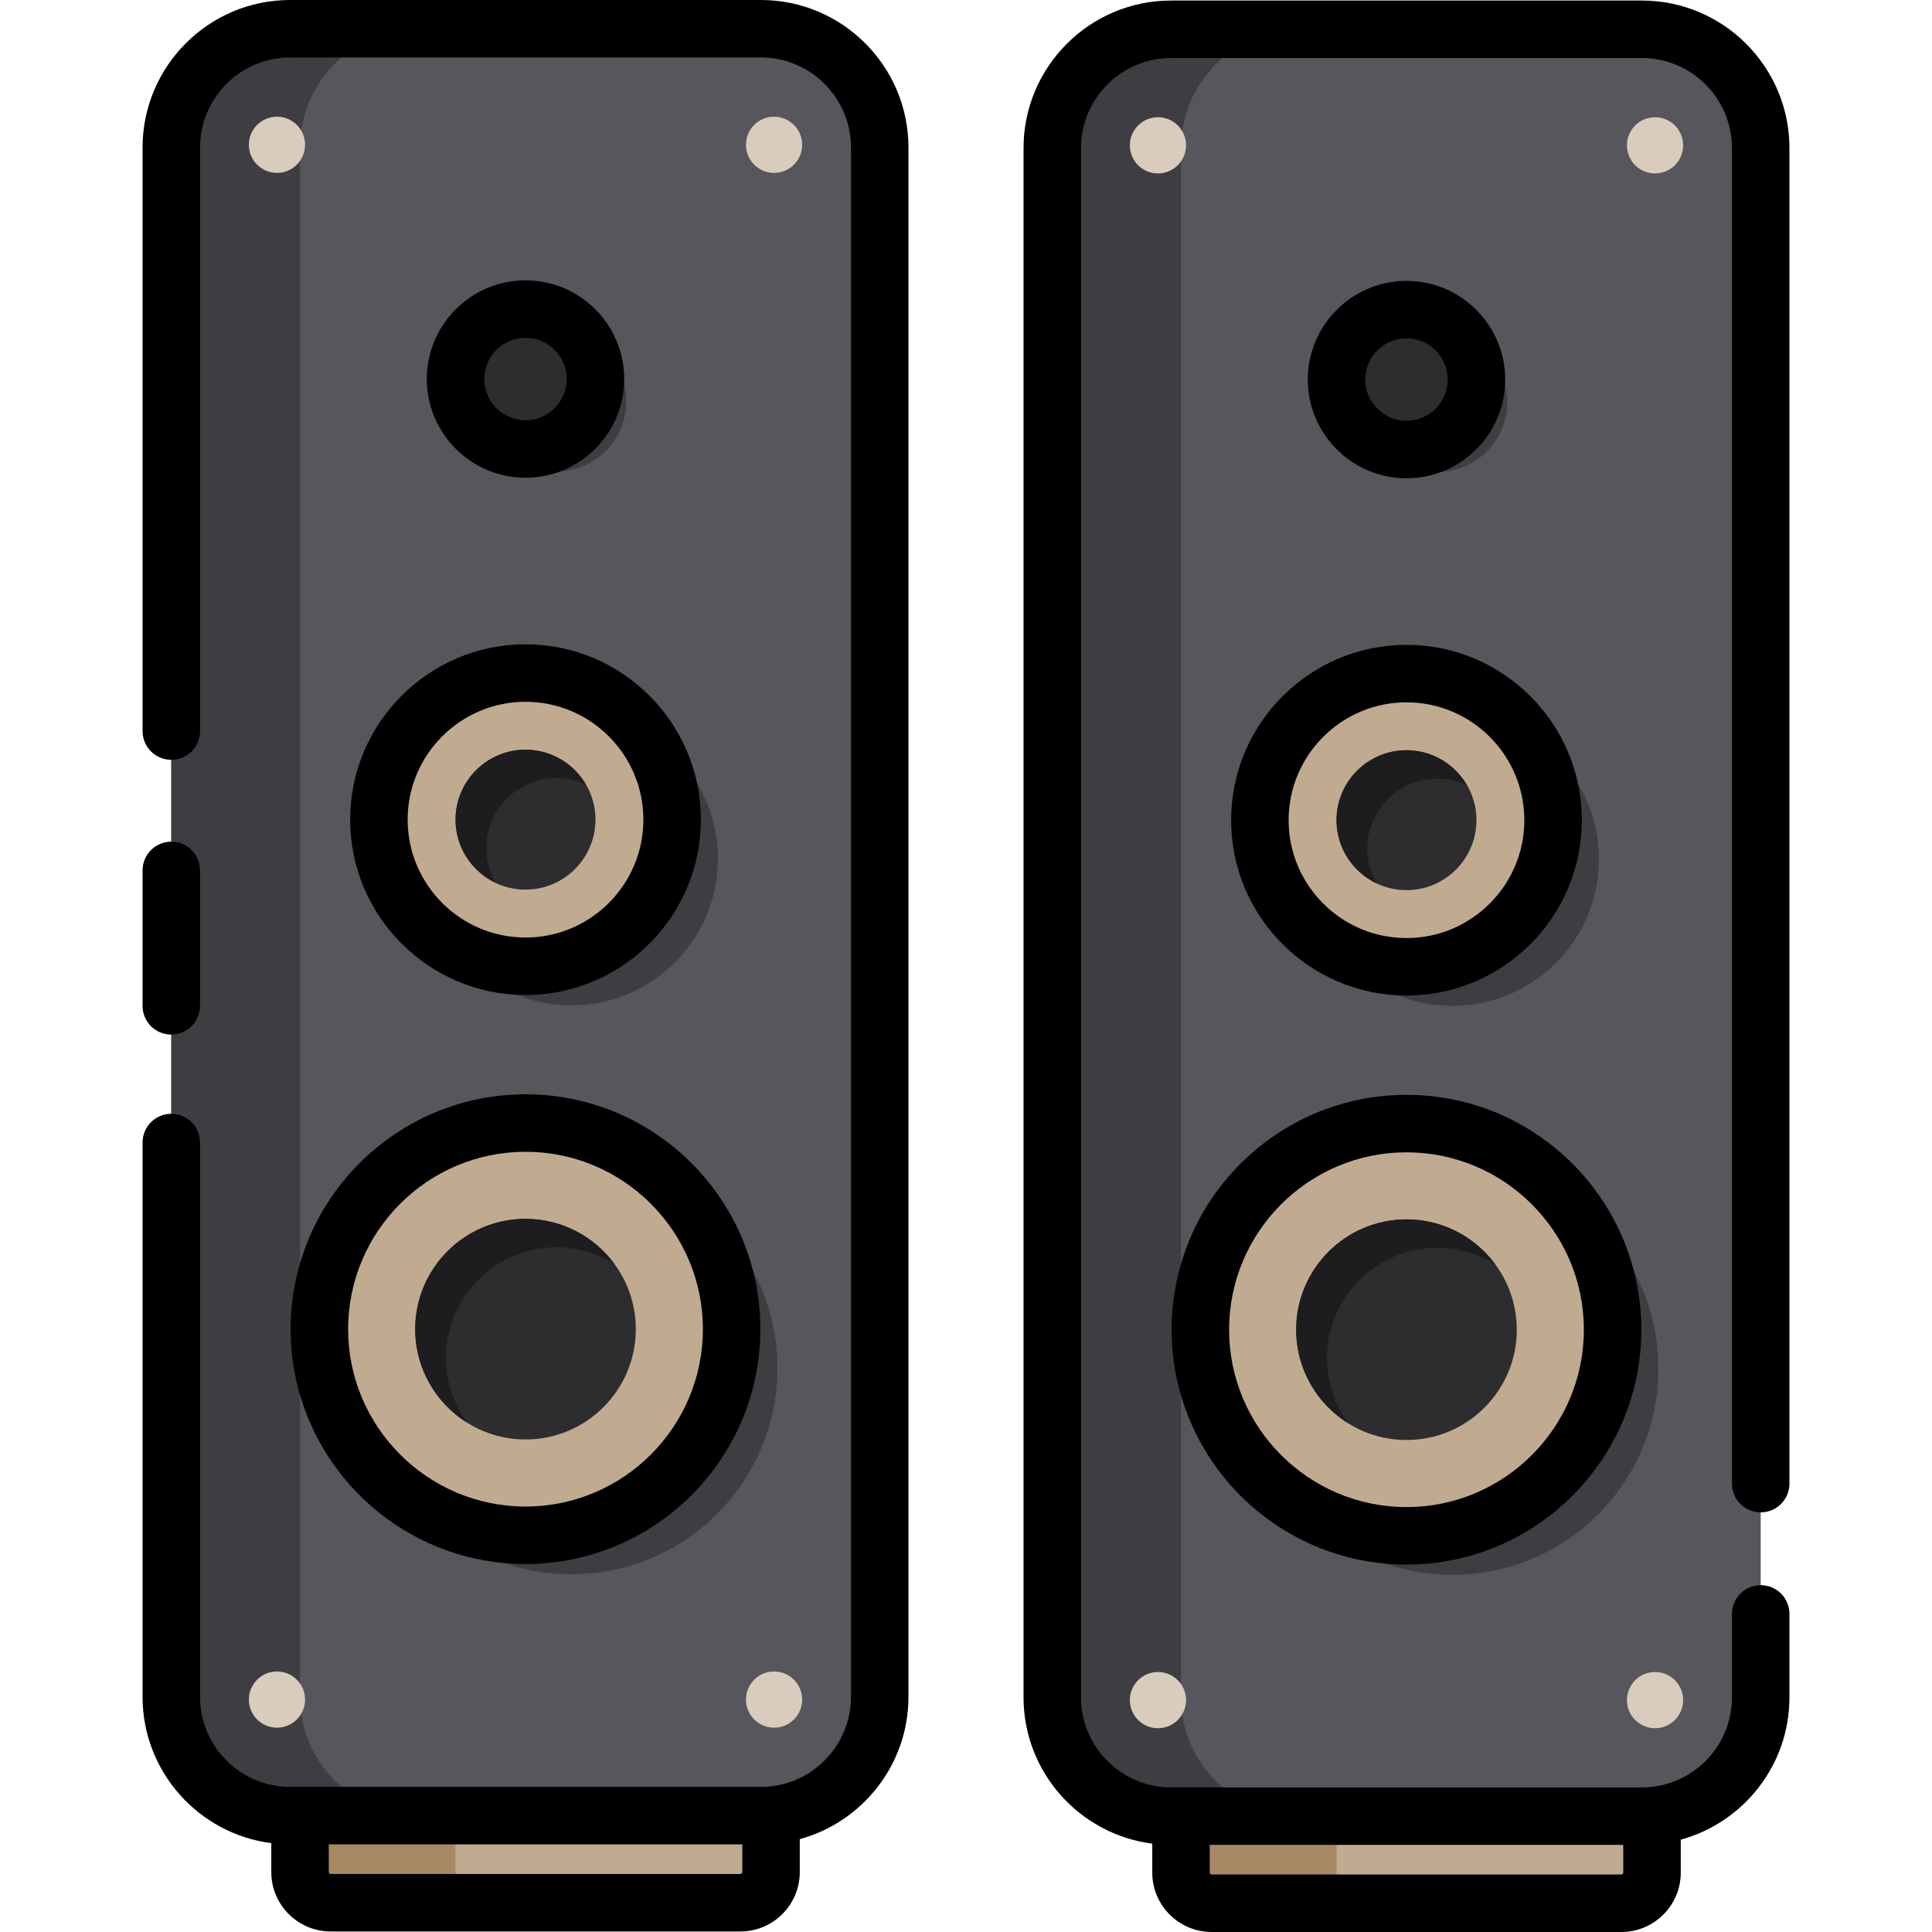 <?xml version="1.0" encoding="iso-8859-1"?>
<!-- Generator: Adobe Illustrator 19.0.0, SVG Export Plug-In . SVG Version: 6.00 Build 0)  -->
<svg version="1.1" id="Layer_1" xmlns="http://www.w3.org/2000/svg" xmlns:xlink="http://www.w3.org/1999/xlink" x="0px" y="0px"
	 viewBox="0 0 512 512" style="enable-background:new 0 0 512 512;" xml:space="preserve">
<path style="fill:#C0AB91;" d="M196.209,504.241H87.635c-4.469,0-8.125-3.656-8.125-8.125v-21.753c0-4.469,3.656-8.125,8.125-8.125
	h108.575c4.469,0,8.125,3.656,8.125,8.125v21.753C204.334,500.584,200.678,504.241,196.209,504.241z"/>
<path style="fill:#A78966;" d="M120.726,496.116v-21.753c0-4.469,3.656-8.125,8.125-8.125H87.635c-4.469,0-8.125,3.656-8.125,8.125
	v21.753c0,4.469,3.656,8.125,8.125,8.125h41.217C124.383,504.241,120.726,500.584,120.726,496.116z"/>
<path style="fill:#57565C;" d="M201.652,481.16H76.882c-17.316,0-31.484-14.168-31.484-31.484V39.101
	c0-17.316,14.168-31.484,31.484-31.484h124.77c17.316,0,31.484,14.168,31.484,31.484v410.574
	C233.136,466.992,218.968,481.16,201.652,481.16z"/>
<g>
	<path style="fill:#3E3D42;" d="M79.51,449.676V39.101c0-17.316,14.168-31.484,31.484-31.484H76.882
		c-17.316,0-31.484,14.168-31.484,31.484v410.574c0,17.316,14.168,31.484,31.484,31.484h34.112
		C93.677,481.16,79.51,466.992,79.51,449.676z"/>
	<circle style="fill:#3E3D42;" cx="151.398" cy="362.585" r="54.625"/>
	<circle style="fill:#3E3D42;" cx="151.398" cy="227.569" r="38.858"/>
	<path style="fill:#3E3D42;" d="M147.427,124.958c-10.223,0-18.54-8.317-18.54-18.541s8.317-18.541,18.54-18.541
		c10.223,0,18.541,8.317,18.541,18.541S157.651,124.958,147.427,124.958z"/>
</g>
<circle style="fill:#C0AB91;" cx="139.261" cy="352.236" r="54.625"/>
<path style="fill:#2D2D30;" d="M139.266,381.477c-16.12,0-29.235-13.115-29.235-29.235s13.115-29.235,29.235-29.235
	c16.12,0,29.235,13.115,29.235,29.235S155.386,381.477,139.266,381.477z"/>
<circle style="fill:#C0AB91;" cx="139.261" cy="217.22" r="38.858"/>
<path style="fill:#2D2D30;" d="M139.266,235.758c-10.223,0-18.54-8.317-18.54-18.541s8.317-18.541,18.54-18.541
	c10.223,0,18.541,8.317,18.541,18.541S149.49,235.758,139.266,235.758z"/>
<g>
	<path style="fill:#1D1D1F;" d="M147.427,330.548c5.641,0,10.911,1.611,15.383,4.389c-5.327-7.228-13.896-11.929-23.544-11.929
		c-16.12,0-29.235,13.115-29.235,29.235c0,10.479,5.545,19.684,13.852,24.845c-3.574-4.849-5.69-10.834-5.69-17.305
		C118.192,343.662,131.307,330.548,147.427,330.548z"/>
	<path style="fill:#1D1D1F;" d="M147.427,206.217c2.833,0,5.509,0.657,7.913,1.798c-3.202-5.571-9.2-9.339-16.073-9.339
		c-10.223,0-18.54,8.317-18.54,18.541c0,7.391,4.357,13.767,10.628,16.742c-1.561-2.716-2.468-5.852-2.468-9.203
		C128.887,214.534,137.204,206.217,147.427,206.217z"/>
</g>
<path style="fill:#2D2D30;" d="M139.266,118.991c-10.223,0-18.54-8.317-18.54-18.541c0-10.223,8.317-18.541,18.54-18.541
	c10.223,0,18.541,8.317,18.541,18.541S149.49,118.991,139.266,118.991z"/>
<g>
	<circle style="fill:#D9CCBC;" cx="73.399" cy="38.374" r="7.448"/>
	<circle style="fill:#D9CCBC;" cx="205.134" cy="38.374" r="7.448"/>
	<circle style="fill:#D9CCBC;" cx="205.134" cy="450.406" r="7.448"/>
	<circle style="fill:#D9CCBC;" cx="73.399" cy="450.406" r="7.448"/>
</g>
<path style="fill:#C0AB91;" d="M429.676,504.383H321.1c-4.469,0-8.125-3.656-8.125-8.125v-21.754c0-4.469,3.656-8.125,8.125-8.125
	h108.575c4.469,0,8.125,3.656,8.125,8.125v21.754C437.801,500.727,434.145,504.383,429.676,504.383z"/>
<path style="fill:#A78966;" d="M354.192,496.258v-21.754c0-4.469,3.656-8.125,8.125-8.125H321.1c-4.469,0-8.125,3.656-8.125,8.125
	v21.754c0,4.469,3.656,8.125,8.125,8.125h41.217C357.849,504.383,354.192,500.727,354.192,496.258z"/>
<path style="fill:#57565C;" d="M435.118,481.301h-124.77c-17.316,0-31.484-14.168-31.484-31.484V39.243
	c0-17.316,14.168-31.484,31.484-31.484h124.77c17.316,0,31.484,14.168,31.484,31.484v410.573
	C466.602,467.133,452.434,481.301,435.118,481.301z"/>
<g>
	<circle style="fill:#3E3D42;" cx="384.868" cy="362.728" r="54.625"/>
	<circle style="fill:#3E3D42;" cx="384.868" cy="227.712" r="38.858"/>
	<path style="fill:#3E3D42;" d="M380.894,125.101c-10.223,0-18.54-8.317-18.54-18.541s8.317-18.541,18.54-18.541
		c10.223,0,18.541,8.317,18.541,18.541S391.117,125.101,380.894,125.101z"/>
	<path style="fill:#3E3D42;" d="M312.976,449.817V39.243c0-17.316,14.168-31.484,31.484-31.484h-34.112
		c-17.316,0-31.484,14.168-31.484,31.484v410.573c0,17.316,14.168,31.484,31.484,31.484h34.112
		C327.143,481.301,312.976,467.133,312.976,449.817z"/>
</g>
<circle style="fill:#C0AB91;" cx="372.731" cy="352.378" r="54.625"/>
<path style="fill:#2D2D30;" d="M372.733,381.619c-16.12,0-29.235-13.115-29.235-29.235c0-16.12,13.115-29.235,29.235-29.235
	c16.12,0,29.235,13.115,29.235,29.235C401.968,368.504,388.853,381.619,372.733,381.619z"/>
<circle style="fill:#C0AB91;" cx="372.731" cy="217.362" r="38.858"/>
<path style="fill:#2D2D30;" d="M372.733,235.9c-10.223,0-18.54-8.317-18.54-18.541c0-10.224,8.318-18.541,18.54-18.541
	c10.223,0,18.541,8.317,18.541,18.541C391.275,227.584,382.957,235.9,372.733,235.9z"/>
<g>
	<path style="fill:#1D1D1F;" d="M380.894,330.689c5.641,0,10.911,1.611,15.383,4.389c-5.328-7.228-13.896-11.929-23.544-11.929
		c-16.12,0-29.235,13.115-29.235,29.235c0,10.479,5.545,19.684,13.852,24.845c-3.574-4.849-5.69-10.834-5.69-17.305
		C351.659,343.805,364.774,330.689,380.894,330.689z"/>
	<path style="fill:#1D1D1F;" d="M380.894,206.358c2.833,0,5.509,0.657,7.913,1.799c-3.202-5.571-9.2-9.339-16.073-9.339
		c-10.223,0-18.54,8.317-18.54,18.541c0,7.391,4.357,13.767,10.628,16.742c-1.561-2.716-2.468-5.852-2.468-9.202
		C362.354,214.676,370.671,206.358,380.894,206.358z"/>
</g>
<path style="fill:#2D2D30;" d="M372.733,119.133c-10.223,0-18.54-8.317-18.54-18.541s8.318-18.541,18.54-18.541
	c10.223,0,18.541,8.317,18.541,18.541S382.957,119.133,372.733,119.133z"/>
<g>
	<circle style="fill:#D9CCBC;" cx="306.869" cy="38.515" r="7.448"/>
	<circle style="fill:#D9CCBC;" cx="438.604" cy="38.515" r="7.448"/>
	<circle style="fill:#D9CCBC;" cx="438.604" cy="450.548" r="7.448"/>
	<circle style="fill:#D9CCBC;" cx="306.869" cy="450.548" r="7.448"/>
</g>
<path d="M45.398,274.181c4.207,0,7.617-3.409,7.617-7.617v-35.896c0-4.208-3.41-7.617-7.617-7.617s-7.617,3.409-7.617,7.617v35.896
	C37.781,270.771,41.191,274.181,45.398,274.181z"/>
<path d="M201.652,0H76.882C55.322,0,37.781,17.541,37.781,39.101v154.645c0,4.208,3.41,7.617,7.617,7.617s7.617-3.409,7.617-7.617
	V39.101c0-13.16,10.707-23.867,23.867-23.867h124.77c13.16,0,23.867,10.707,23.867,23.867v410.574
	c0,13.16-10.707,23.867-23.867,23.867H76.882c-13.16,0-23.867-10.707-23.867-23.867V302.782c0-4.208-3.41-7.617-7.617-7.617
	s-7.617,3.409-7.617,7.617v146.894c0,19.868,14.9,36.312,34.112,38.772v7.669c0,8.68,7.062,15.742,15.742,15.742H196.21
	c8.68,0,15.742-7.062,15.742-15.742v-8.726c16.578-4.533,28.801-19.719,28.801-37.715V39.101C240.753,17.541,223.212,0,201.652,0z
	 M196.209,496.624H87.635c-0.261,0-0.508-0.247-0.508-0.508v-7.34h109.591v7.34C196.717,496.377,196.47,496.624,196.209,496.624z"/>
<path d="M139.266,414.483c34.321,0,62.242-27.921,62.242-62.242s-27.921-62.242-62.242-62.242s-62.242,27.921-62.242,62.242
	S104.946,414.483,139.266,414.483z M139.266,305.234c25.92,0,47.008,21.088,47.008,47.008s-21.088,47.008-47.008,47.008
	s-47.008-21.087-47.008-47.008C92.259,326.321,113.347,305.234,139.266,305.234z"/>
<path d="M92.797,217.218c0,25.623,20.847,46.471,46.47,46.471c25.624,0,46.471-20.847,46.471-46.471s-20.847-46.471-46.471-46.471
	C113.643,170.748,92.797,191.594,92.797,217.218z M139.266,185.982c17.224,0,31.236,14.012,31.236,31.236
	s-14.012,31.236-31.236,31.236c-17.223,0-31.235-14.012-31.235-31.236S122.044,185.982,139.266,185.982z"/>
<path d="M165.425,100.45c0-14.424-11.734-26.158-26.158-26.158s-26.157,11.734-26.157,26.158s11.734,26.158,26.157,26.158
	C153.689,126.608,165.425,114.873,165.425,100.45z M128.344,100.45c0-6.024,4.9-10.924,10.923-10.924s10.924,4.9,10.924,10.924
	c0,6.024-4.9,10.924-10.924,10.924C133.243,111.374,128.344,106.473,128.344,100.45z"/>
<path d="M466.602,400.79c4.207,0,7.617-3.409,7.617-7.617V39.243c0-21.561-17.541-39.101-39.101-39.101h-124.77
	c-21.561,0-39.101,17.541-39.101,39.101v410.573c0,19.868,14.9,36.312,34.112,38.772v7.669c0,8.68,7.062,15.742,15.742,15.742
	h108.575c8.68,0,15.742-7.062,15.742-15.742v-8.726c16.578-4.533,28.801-19.719,28.801-37.715v-22.113
	c0-4.208-3.41-7.617-7.617-7.617c-4.207,0-7.617,3.409-7.617,7.617v22.113c0,13.16-10.707,23.867-23.867,23.867H310.348
	c-13.16,0-23.867-10.707-23.867-23.867V39.243c0-13.16,10.707-23.867,23.867-23.867h124.77c13.16,0,23.867,10.707,23.867,23.867
	v353.929C458.985,397.38,462.395,400.79,466.602,400.79z M429.676,496.766H321.102c-0.261,0-0.508-0.247-0.508-0.508v-7.34h109.59
	v7.34C430.184,496.519,429.937,496.766,429.676,496.766z"/>
<path d="M372.733,414.626c34.321,0,62.242-27.921,62.242-62.242s-27.921-62.242-62.242-62.242s-62.242,27.921-62.242,62.242
	S338.413,414.626,372.733,414.626z M372.733,305.376c25.92,0,47.008,21.088,47.008,47.008s-21.088,47.008-47.008,47.008
	s-47.008-21.088-47.008-47.008S346.813,305.376,372.733,305.376z"/>
<path d="M326.263,217.36c0,25.623,20.847,46.471,46.471,46.471c25.623,0,46.47-20.847,46.47-46.471s-20.847-46.471-46.47-46.471
	C347.109,170.89,326.263,191.736,326.263,217.36z M372.733,186.124c17.223,0,31.235,14.012,31.235,31.236
	s-14.012,31.236-31.235,31.236c-17.224,0-31.236-14.012-31.236-31.236S355.51,186.124,372.733,186.124z"/>
<path d="M398.891,100.592c0-14.423-11.734-26.157-26.158-26.157s-26.157,11.734-26.157,26.157c0,14.424,11.734,26.159,26.157,26.159
	S398.891,115.016,398.891,100.592z M361.809,100.592c0-6.024,4.9-10.923,10.923-10.923c6.023,0,10.924,4.899,10.924,10.923
	c0,6.025-4.9,10.925-10.924,10.925S361.809,106.616,361.809,100.592z"/>
<g>
</g>
<g>
</g>
<g>
</g>
<g>
</g>
<g>
</g>
<g>
</g>
<g>
</g>
<g>
</g>
<g>
</g>
<g>
</g>
<g>
</g>
<g>
</g>
<g>
</g>
<g>
</g>
<g>
</g>
</svg>
